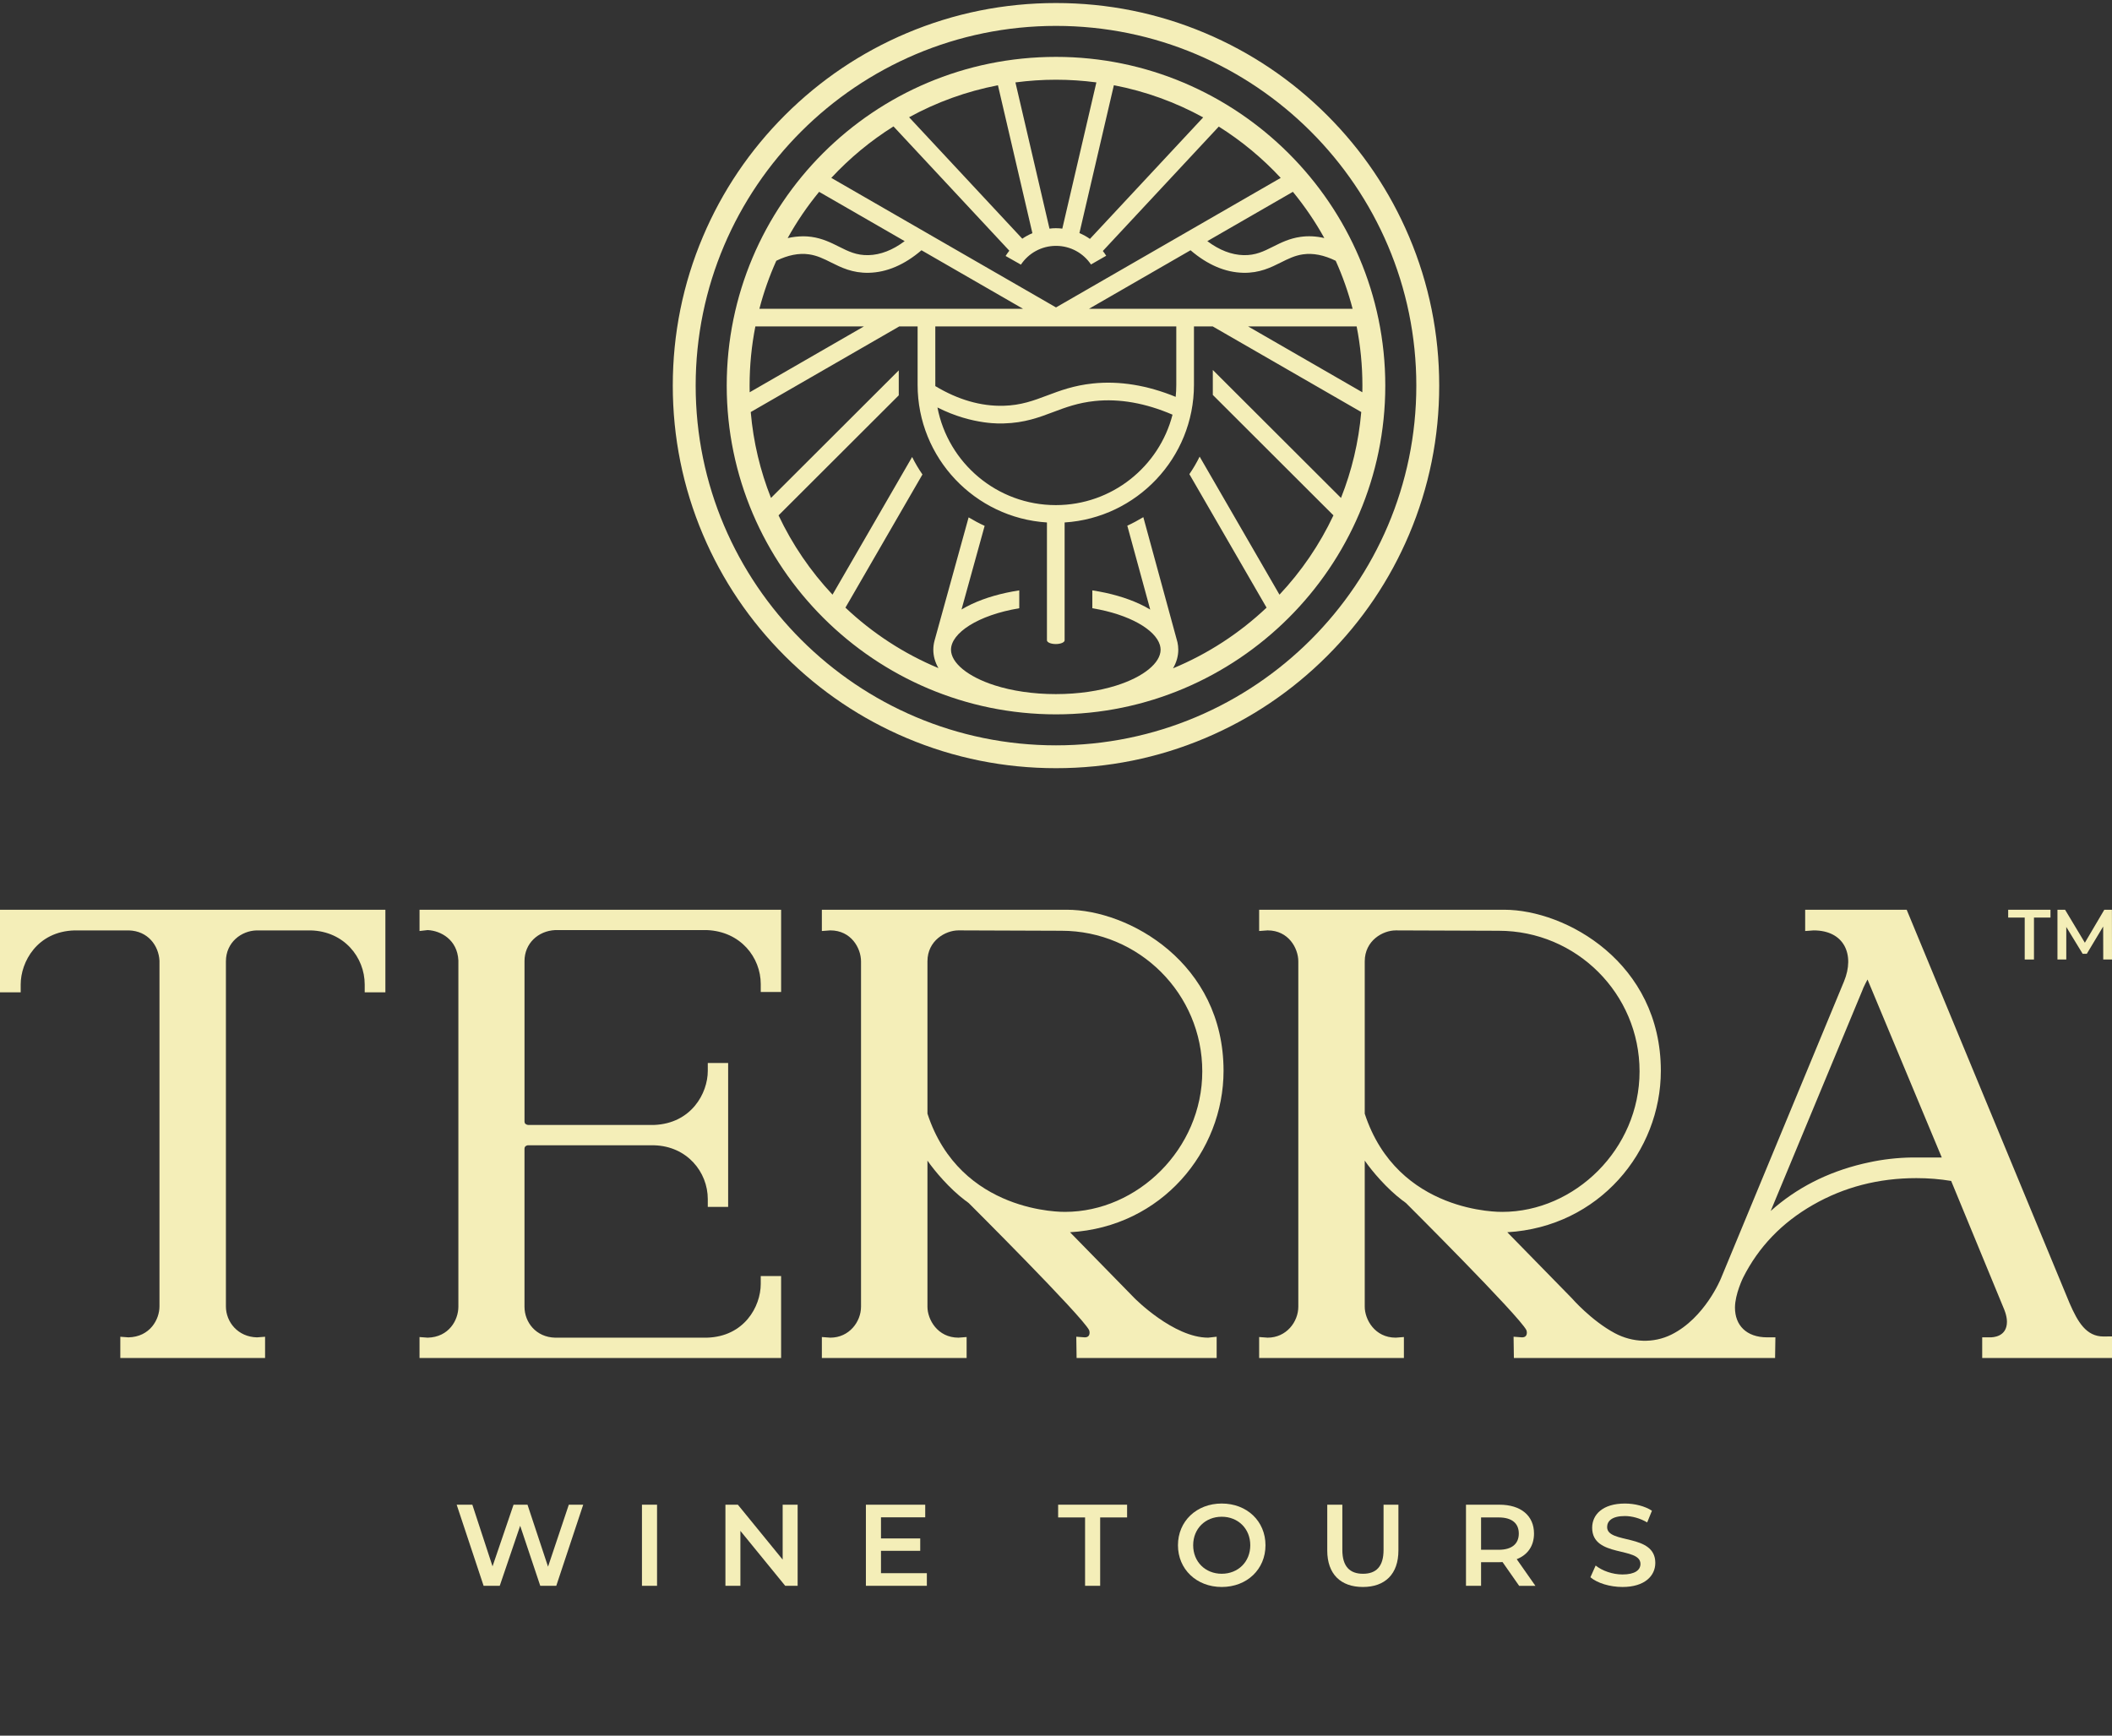 <svg width="348" height="286" viewBox="0 0 348 286" fill="none" xmlns="http://www.w3.org/2000/svg">
<rect x="0" y="0" width="348" height="286" fill="#333333" stroke="none"/>
<path d="M174 126.58C165.477 126.58 157.207 124.914 149.421 121.626C141.902 118.451 135.149 113.906 129.351 108.117C123.552 102.327 119 95.587 115.819 88.079C112.526 80.305 110.857 72.049 110.857 63.54C110.857 55.031 112.526 46.775 115.819 39.002C119 31.495 123.552 24.753 129.351 18.964C135.149 13.175 141.902 8.629 149.421 5.454C157.207 2.166 165.475 0.5 174 0.5C182.524 0.5 190.792 2.166 198.578 5.454C206.097 8.629 212.85 13.175 218.649 18.964C224.447 24.753 229 31.493 232.18 39.002C235.473 46.775 237.142 55.031 237.142 63.54C237.142 72.049 235.473 80.305 232.18 88.079C229 95.585 224.447 102.327 218.649 108.117C212.85 113.906 206.097 118.451 198.578 121.626C190.792 124.914 182.524 126.58 174 126.58ZM174 4.267C141.263 4.267 114.628 30.857 114.628 63.542C114.628 96.227 141.261 122.817 174 122.817C206.738 122.817 233.371 96.227 233.371 63.542C233.371 30.857 206.738 4.267 174 4.267Z" fill="#F4EEB8"/>
<path d="M0 163.515H3.408V162.227C3.408 158.484 6.139 153.48 12.288 153.311H21.218C24.392 153.389 26.157 155.848 26.278 158.311V215.266C26.278 217.434 24.705 220.287 21.167 220.369L19.825 220.267V223.772H43.677V220.267L42.336 220.369C39.202 220.296 37.224 217.846 37.224 215.266V158.414C37.224 155.295 39.746 153.374 42.284 153.311H51.215C56.691 153.461 60.094 157.738 60.094 162.227V163.515H63.501V149.908H0V163.515Z" fill="#F4EEB8"/>
<path d="M69.126 153.411L70.468 153.257C72.645 153.363 75.358 154.84 75.528 158.258V215.317C75.528 217.524 73.965 220.338 70.468 220.42L69.126 220.318V223.772H128.705V210.267H125.35V211.555C125.35 215.293 122.623 220.253 116.47 220.42H91.482C88.317 220.347 86.422 217.885 86.422 215.317V189.287C86.422 188.977 86.594 188.789 86.938 188.721H107.796C113.209 188.871 116.624 193.126 116.624 197.586V198.874H119.979V175.163H116.624V176.451C116.624 180.172 113.895 185.114 107.796 185.368H86.991C86.612 185.299 86.424 185.109 86.424 184.801V158.36C86.424 155.478 88.646 153.394 91.484 153.257H116.472C122.031 153.485 125.351 157.76 125.351 162.174V163.462H128.706V149.906H69.128V153.411H69.126Z" fill="#F4EEB8"/>
<path d="M201.608 176.451C201.608 158.65 185.976 149.906 175.794 149.906H135.42V153.411L136.815 153.307C140.266 153.307 141.873 156.26 141.873 158.41V215.316C141.873 217.803 139.918 220.419 136.815 220.419L135.42 220.314V223.768H159.272V220.314L157.931 220.419C154.473 220.419 152.819 217.423 152.819 215.316V191.244C154.024 192.994 156.459 195.856 159.015 197.791C159.015 197.791 159.461 198.083 159.634 198.254C159.634 198.254 178.289 216.847 179.459 219.182C179.528 219.32 179.768 220.367 178.736 220.367L177.343 220.263L177.394 223.768H200.472V220.263L199.077 220.419C193.354 220.419 186.946 213.923 186.946 213.923L176.31 203.048C191.438 202.165 201.608 189.721 201.608 176.451ZM175.487 199.69C175.268 199.69 158.229 200.03 152.819 183.513V158.41C152.819 154.977 155.801 153.307 157.931 153.307L174.888 153.369C187.708 153.369 198.102 163.746 198.102 176.545C198.102 189.345 187.408 199.69 175.487 199.69Z" fill="#F4EEB8"/>
<path d="M346.605 220.227C343.759 220.227 342.369 217.858 341.015 214.749L314.17 149.908H297.443V153.413L298.836 153.309C303.904 153.309 305.652 157.324 303.844 161.712L283.555 210.678C283.555 210.678 280.921 217.184 275.386 219.919C272.444 221.373 268.976 221.228 266.08 219.68C262.189 217.601 258.998 213.925 258.998 213.923L248.361 203.048C263.489 202.163 273.661 189.721 273.661 176.451C273.661 158.65 258.028 149.906 247.847 149.906H207.473V153.411L208.868 153.307C212.319 153.307 213.926 156.258 213.926 158.41V215.316C213.926 217.801 211.971 220.419 208.868 220.419L207.473 220.314V223.768H231.325V220.314L229.983 220.419C226.526 220.419 224.872 217.421 224.872 215.316V191.244C226.077 192.992 228.512 195.856 231.068 197.791C231.068 197.791 231.512 198.083 231.687 198.254C231.687 198.254 250.34 216.845 251.51 219.182C251.581 219.319 251.82 220.367 250.789 220.367L249.396 220.263L249.447 223.768H292.485L292.537 220.366H291.195C287.725 220.366 285.876 218.349 285.876 215.47C285.876 213.244 287.22 210.52 287.22 210.52C289.766 205.47 293.603 201.474 298.733 198.537C303.861 195.599 309.54 194.13 315.77 194.13C317.732 194.13 319.641 194.284 321.5 194.594L330.174 215.623C330.174 215.623 330.69 216.758 330.69 217.789C330.69 220.34 328.303 220.366 327.902 220.366H326.612V223.768H348V220.212L346.605 220.225V220.227ZM224.872 183.515V158.412C224.872 154.978 227.852 153.309 229.983 153.309C229.983 153.309 246.939 153.37 246.94 153.37C259.759 153.37 270.155 163.747 270.155 176.547C270.155 189.347 259.461 199.692 247.54 199.692C247.319 199.692 230.28 200.032 224.872 183.515ZM315.047 190.729C312.602 190.765 310.21 191.039 307.871 191.554C307.527 191.624 307.216 191.692 306.941 191.761C301.056 193.17 295.996 195.764 291.762 199.544L306.838 163.257L307.045 162.742C307.251 162.295 307.475 161.849 307.715 161.402L319.951 190.729H315.047Z" fill="#F4EEB8"/>
<path d="M333.617 151.196H330.894V149.908H337.863V151.196H335.142V158.107H333.617V151.196Z" fill="#F4EEB8"/>
<path d="M346.557 158.105L346.545 152.67L343.847 157.168H343.166L340.467 152.741V158.105H339.013V149.906H340.269L343.529 155.341L346.732 149.906H347.988L348 158.105H346.557Z" fill="#F4EEB8"/>
<path d="M96.098 247.941L91.66 261.308H89.02L85.711 251.415L82.344 261.308H79.685L75.247 247.941H77.829L81.156 258.101L84.62 247.941H86.916L90.302 258.157L93.725 247.941H96.097H96.098Z" fill="#F4EEB8"/>
<path d="M105.777 247.941H108.263V261.308H105.777V247.941Z" fill="#F4EEB8"/>
<path d="M131.429 247.941V261.308H129.382L121.998 252.257V261.308H119.531V247.941H121.578L128.962 256.992V247.941H131.429Z" fill="#F4EEB8"/>
<path d="M152.72 259.228V261.31H142.677V247.943H152.451V250.024H145.163V253.501H151.628V255.543H145.163V259.23H152.718L152.72 259.228Z" fill="#F4EEB8"/>
<path d="M178.791 250.041H174.353V247.941H185.715V250.041H181.277V261.308H178.791V250.041Z" fill="#F4EEB8"/>
<path d="M194.095 254.624C194.095 250.671 197.155 247.749 201.307 247.749C205.459 247.749 208.517 250.652 208.517 254.624C208.517 258.597 205.457 261.5 201.307 261.5C197.157 261.5 194.095 258.578 194.095 254.624ZM206.012 254.624C206.012 251.894 204.004 249.927 201.307 249.927C198.61 249.927 196.602 251.894 196.602 254.624C196.602 257.355 198.61 259.322 201.307 259.322C204.004 259.322 206.012 257.355 206.012 254.624Z" fill="#F4EEB8"/>
<path d="M218.695 255.485V247.941H221.181V255.389C221.181 258.14 222.425 259.324 224.586 259.324C226.747 259.324 227.972 258.14 227.972 255.389V247.941H230.42V255.485C230.42 259.38 228.22 261.5 224.567 261.5C220.914 261.5 218.695 259.38 218.695 255.485Z" fill="#F4EEB8"/>
<path d="M250.313 261.31L247.578 257.396C247.407 257.415 247.234 257.415 247.063 257.415H244.04V261.31H241.554V247.943H247.063C250.582 247.943 252.763 249.737 252.763 252.698C252.763 254.722 251.73 256.212 249.914 256.919L252.993 261.312H250.315L250.313 261.31ZM246.948 250.042H244.04V255.37H246.948C249.129 255.37 250.257 254.378 250.257 252.697C250.257 251.015 249.127 250.042 246.948 250.042Z" fill="#F4EEB8"/>
<path d="M262.059 259.895L262.919 257.967C263.99 258.826 265.693 259.439 267.338 259.439C269.424 259.439 270.303 258.694 270.303 257.7C270.303 254.816 262.345 256.708 262.345 251.742C262.345 249.585 264.067 247.751 267.739 247.751C269.346 247.751 271.029 248.172 272.196 248.935L271.411 250.863C270.207 250.156 268.885 249.812 267.719 249.812C265.652 249.812 264.811 250.615 264.811 251.627C264.811 254.472 272.749 252.62 272.749 257.528C272.749 259.666 271.009 261.5 267.336 261.5C265.251 261.5 263.166 260.85 262.057 259.895H262.059Z" fill="#F4EEB8"/>
<path d="M174.001 9.373C143.949 9.373 119.744 33.662 119.744 63.542C119.744 93.421 144.175 117.71 174.001 117.71C203.826 117.71 228.257 93.423 228.257 63.542C228.257 33.661 203.826 9.373 174.001 9.373ZM222.873 50.881H179.438L196.167 41.237C198.963 43.632 201.879 44.883 204.849 44.95C207.531 45.011 209.412 44.072 211.066 43.244C212.238 42.657 213.346 42.103 214.698 41.91C216.365 41.672 218.166 42.029 220.089 42.972C221.227 45.506 222.162 48.149 222.873 50.881ZM173.966 83.231C164.297 83.231 156.22 76.292 154.467 67.141C160.327 70.116 165.214 69.776 165.425 69.77C168.807 69.683 171.216 68.777 173.547 67.897C175.541 67.146 177.602 66.371 180.394 66.079C184.446 65.654 188.751 66.414 193.2 68.33C191.004 76.887 183.212 83.231 173.966 83.231ZM180.09 63.186C176.926 63.518 174.686 64.361 172.518 65.177C170.318 66.005 168.24 66.789 165.349 66.862C161.627 66.96 157.851 65.868 154.115 63.622C154.115 63.54 154.112 53.789 154.112 53.789H193.821V63.408C193.821 64.079 193.787 64.741 193.721 65.394C189.028 63.475 184.451 62.731 180.09 63.186ZM213.033 31.609C214.979 33.979 216.715 36.528 218.211 39.226C216.867 38.916 215.557 38.849 214.285 39.031C212.464 39.291 211.09 39.978 209.762 40.644C208.214 41.419 206.881 42.088 204.916 42.043C202.928 41.997 200.923 41.224 198.936 39.735L213.033 31.609ZM198.252 19.345L179.592 39.366C179.045 38.981 178.476 38.67 177.859 38.408L183.536 14.044C188.771 15.046 193.721 16.858 198.252 19.345ZM174.001 13.137C176.256 13.137 178.476 13.289 180.654 13.577L175.039 37.676C174.439 37.585 173.526 37.575 172.928 37.679L167.315 13.58C169.503 13.291 171.734 13.137 174.001 13.137ZM164.432 14.05L170.111 38.422C169.528 38.669 168.968 38.972 168.445 39.332L149.796 19.32C154.302 16.851 159.227 15.051 164.432 14.05ZM147.224 20.83L166.31 41.311C166.088 41.588 165.884 41.879 165.694 42.178L168.218 43.608C169.462 41.742 171.586 40.512 174.001 40.512C176.415 40.512 178.517 41.73 179.765 43.581L182.273 42.141C182.1 41.87 181.915 41.609 181.717 41.357L200.822 20.858C204.587 23.223 208.017 26.072 211.026 29.314L174.001 50.657L136.975 29.314C139.996 26.06 143.442 23.201 147.224 20.83ZM134.969 31.611L149.064 39.735C147.076 41.224 145.071 41.997 143.084 42.043C141.117 42.086 139.785 41.419 138.24 40.644C136.91 39.978 135.536 39.291 133.714 39.031C133.065 38.938 131.622 38.82 129.787 39.231C131.283 36.531 133.02 33.98 134.969 31.611ZM127.914 42.969C129.835 42.028 131.634 41.672 133.301 41.91C134.655 42.103 135.762 42.657 136.934 43.244C138.589 44.072 140.464 45.011 143.151 44.95C146.12 44.883 149.038 43.632 151.835 41.237L168.564 50.881H125.128C125.839 48.147 126.775 45.504 127.914 42.969ZM123.514 63.542C123.514 60.206 123.841 56.945 124.463 53.789H142.347L123.526 64.637C123.519 64.272 123.514 63.908 123.514 63.542ZM220.961 82.052L199.839 60.964V65.076L219.715 84.921C217.445 89.742 214.431 94.147 210.822 97.989L197.668 75.24C197.178 76.24 196.61 77.207 195.975 78.129L208.696 100.126C204.244 104.336 199.028 107.747 193.281 110.127C193.852 109.155 194.148 108.125 194.148 107.059C194.148 106.642 194.102 106.231 194.013 105.827L194.009 105.814C193.97 105.636 193.922 105.458 193.864 105.282L188.389 85.217C187.542 85.73 186.662 86.2 185.75 86.623L189.525 100.446C188.999 100.129 188.434 99.826 187.825 99.542C185.581 98.49 182.901 97.727 179.986 97.282V100.225C186.175 101.253 190.368 103.78 191.115 106.271L191.131 106.33C191.199 106.575 191.235 106.818 191.235 107.059C191.235 109.222 188.464 111.538 183.903 112.971C183.903 112.971 183.902 112.972 183.9 112.973C181.163 113.832 177.782 114.374 173.966 114.374C170.15 114.374 166.679 113.817 163.924 112.937C159.426 111.502 156.699 109.204 156.699 107.059C156.699 104.332 161.101 101.362 167.947 100.225V97.282C165.034 97.727 162.352 98.49 160.108 99.542C159.51 99.823 158.951 100.12 158.432 100.432L162.243 86.65C161.331 86.231 160.449 85.762 159.602 85.251L153.973 105.607C153.85 106.082 153.785 106.567 153.785 107.059C153.785 108.111 154.073 109.129 154.629 110.089C148.917 107.711 143.732 104.313 139.304 100.126L151.994 78.182C151.357 77.262 150.788 76.3 150.294 75.301L137.176 97.987C133.567 94.145 130.555 89.74 128.283 84.921L148.092 65.143V61.03L127.039 82.05C125.274 77.606 124.127 72.852 123.701 67.896L148.173 53.789H151.197V63.408C151.197 75.454 160.63 85.338 172.508 86.091V105.509C172.508 105.85 173.161 106.125 173.965 106.125C174.768 106.125 175.421 105.85 175.421 105.509V86.091C187.299 85.338 196.732 75.454 196.732 63.408V53.789H199.827L224.297 67.894C223.871 72.852 222.724 77.606 220.959 82.052H220.961ZM205.656 53.789H223.538C224.16 56.945 224.487 60.206 224.487 63.542C224.487 63.908 224.482 64.272 224.475 64.637L205.656 53.789Z" fill="#F4EEB8"/>
</svg>
